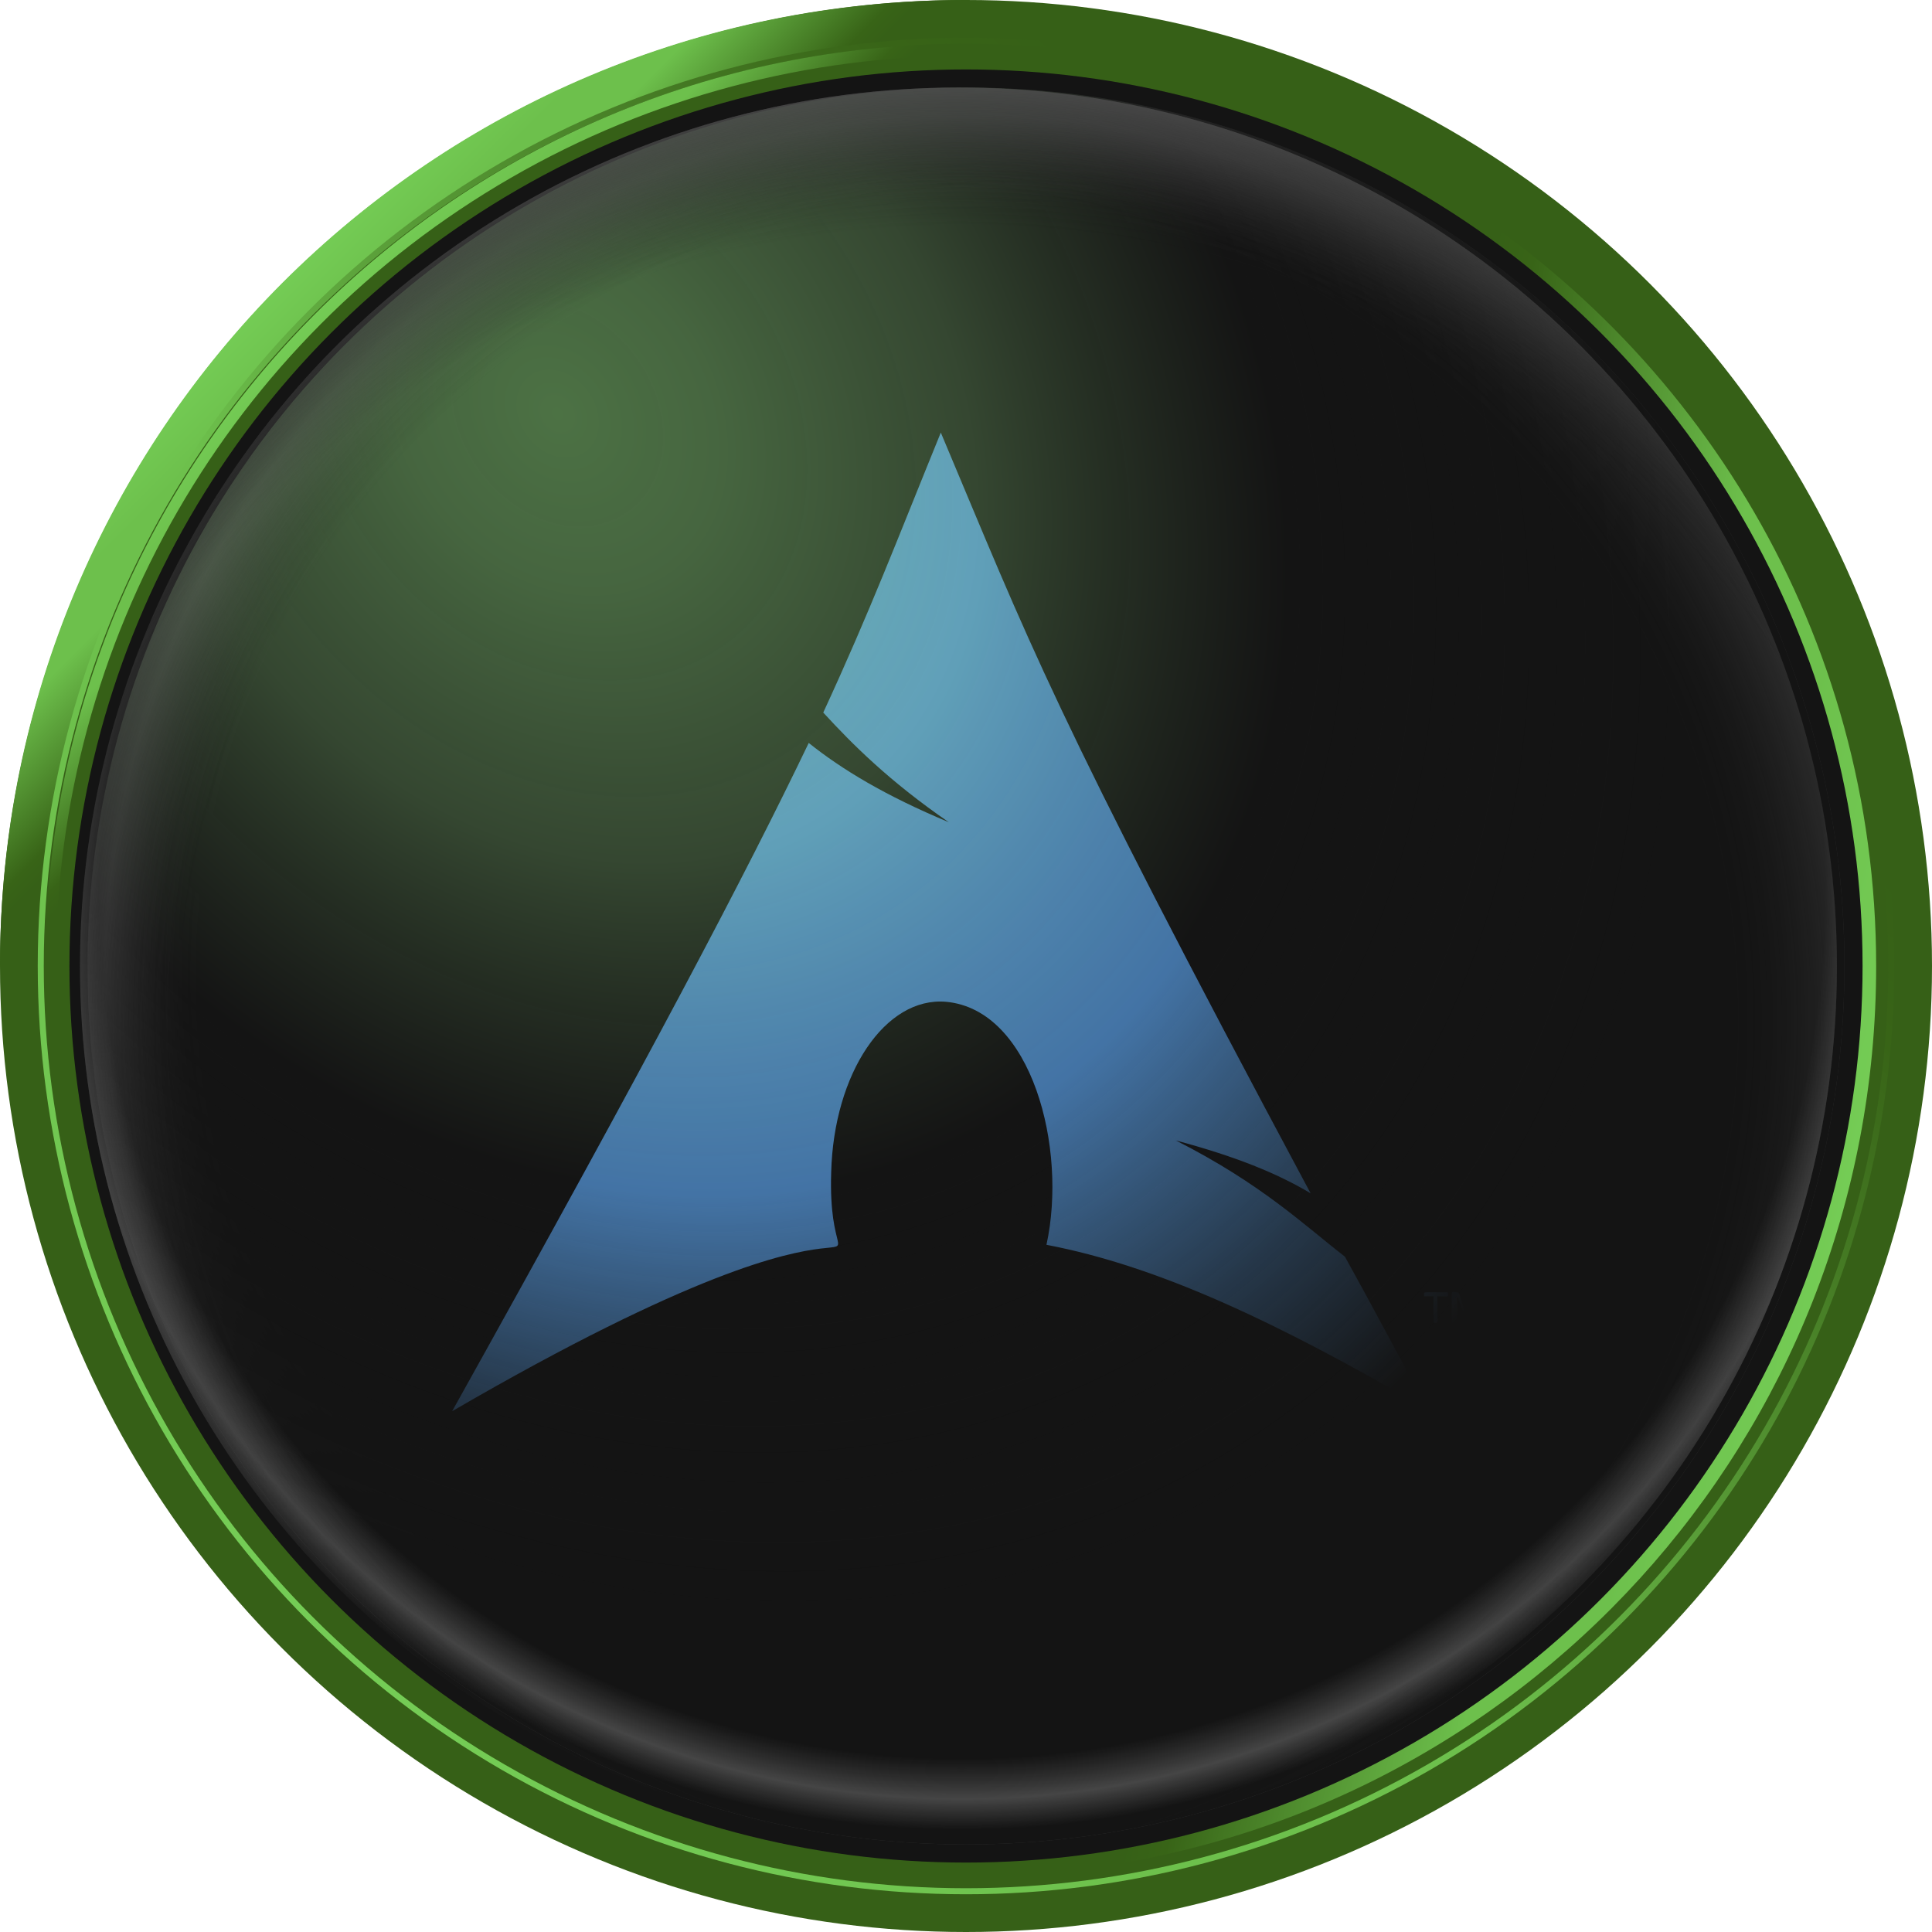 <?xml version="1.0" encoding="utf-8"?>
<!-- Generator: Adobe Illustrator 23.0.1, SVG Export Plug-In . SVG Version: 6.00 Build 0)  -->
<svg version="1.1" id="os_x5F_arch" xmlns="http://www.w3.org/2000/svg" xmlns:xlink="http://www.w3.org/1999/xlink" x="0px"
	 y="0px" viewBox="0 0 128 128" style="enable-background:new 0 0 128 128;" xml:space="preserve">
<g id="Base_Disc_1_">
	<g>
		<ellipse style="fill:#366017;" cx="64" cy="64" rx="64" ry="64"/>
		
			<linearGradient id="SVGID_1_" gradientUnits="userSpaceOnUse" x1="18.727" y1="-1564.631" x2="31.997" y2="-1577.902" gradientTransform="matrix(1 0 0 -1 0 -1545.89)">
			<stop  offset="0" style="stop-color:#74CC55"/>
			<stop  offset="0.229" style="stop-color:#6DC04C"/>
			<stop  offset="0.402" style="stop-color:#6DC04C"/>
			<stop  offset="0.821" style="stop-color:#386417"/>
			<stop  offset="0.889" style="stop-color:#366017"/>
			<stop  offset="1" style="stop-color:#366017"/>
		</linearGradient>
		<path style="fill:url(#SVGID_1_);" d="M0,64C0,28.6,28.6,0,64,0C53.6,10.4,0,64,0,64z"/>
	</g>
	
		<linearGradient id="SVGID_2_" gradientUnits="userSpaceOnUse" x1="20.558" y1="2339.9" x2="107.499" y2="2252.959" gradientTransform="matrix(1 0 0 1 0 -2232.43)">
		<stop  offset="0" style="stop-color:#74CC55"/>
		<stop  offset="0.229" style="stop-color:#6DC04C"/>
		<stop  offset="0.402" style="stop-color:#6DC04C"/>
		<stop  offset="0.821" style="stop-color:#386417"/>
		<stop  offset="0.889" style="stop-color:#366017"/>
		<stop  offset="1" style="stop-color:#366017"/>
	</linearGradient>
	<ellipse style="fill:url(#SVGID_2_);" cx="64" cy="64" rx="61.5" ry="61.5"/>
	<g>
		<ellipse style="fill:#366017;" cx="64" cy="64" rx="61.1" ry="61.1"/>
		
			<linearGradient id="SVGID_3_" gradientUnits="userSpaceOnUse" x1="-26.268" y1="-1590.18" x2="-13.622" y2="-1602.826" gradientTransform="matrix(1 0 0 -1 47.1 -1569.39)">
			<stop  offset="0" style="stop-color:#74CC55"/>
			<stop  offset="0.229" style="stop-color:#6DC04C"/>
			<stop  offset="0.402" style="stop-color:#6DC04C"/>
			<stop  offset="0.821" style="stop-color:#386417"/>
			<stop  offset="0.889" style="stop-color:#366017"/>
			<stop  offset="1" style="stop-color:#366017"/>
		</linearGradient>
		<path style="fill:url(#SVGID_3_);" d="M3,64C3,30.3,30.3,2.9,64,2.9C54.1,12.9,3,64,3,64z"/>
	</g>
	<ellipse style="fill:#366017;" cx="64" cy="64" rx="60.3" ry="60.3"/>
	
		<linearGradient id="SVGID_4_" gradientUnits="userSpaceOnUse" x1="122.745" y1="-1623.347" x2="82.182" y2="-1613.982" gradientTransform="matrix(1 0 0 -1 0 -1545.89)">
		<stop  offset="0" style="stop-color:#74CC55"/>
		<stop  offset="0.229" style="stop-color:#6DC04C"/>
		<stop  offset="0.402" style="stop-color:#6DC04C"/>
		<stop  offset="0.821" style="stop-color:#386417"/>
		<stop  offset="0.889" style="stop-color:#366017"/>
		<stop  offset="1" style="stop-color:#366017"/>
	</linearGradient>
	<path style="fill:url(#SVGID_4_);" d="M95,12.4L70.2,124c30.4-3.1,54.1-28.7,54.1-60C124.3,42.1,112.5,22.9,95,12.4z"/>
	<ellipse id="Black_Fill_3_" style="fill:#141414;" cx="64" cy="64" rx="59.4" ry="59.4"/>
</g>
<g id="Black_Fill_with_Highlights_1_">
	<ellipse id="Black_Fill_1_" style="fill:#141414;" cx="64" cy="64" rx="58.2" ry="58.2"/>
	
		<radialGradient id="SVGID_5_" cx="110.186" cy="2340.073" r="111.936" gradientTransform="matrix(0.572 0 0 0.572 1.055 -1273.781)" gradientUnits="userSpaceOnUse">
		<stop  offset="0" style="stop-color:#141414;stop-opacity:0"/>
		<stop  offset="0.791" style="stop-color:#141414;stop-opacity:0"/>
		<stop  offset="0.892" style="stop-color:#C6C6C6;stop-opacity:0.2"/>
		<stop  offset="1" style="stop-color:#000000;stop-opacity:0"/>
	</radialGradient>
	<ellipse style="fill:url(#SVGID_5_);" cx="64" cy="64" rx="58.2" ry="58.2"/>
</g>
<g id="Icon">
	<g id="g2424" transform="matrix(0.875,0,0,0.875,14.731,23.409)">
		<path id="path2518" style="fill-rule:evenodd;clip-rule:evenodd;fill:#4F8BC9;" d="M54.4,6c-3.3,8.1-5.3,13.4-8.9,21.2
			c2.2,2.4,5,5.2,9.5,8.3c-4.8-2-8.1-4-10.6-6c-4.7,9.8-12,23.7-27,50.6C53.9,58.9,45.7,74.5,46.1,62c0.2-7.5,4.1-13.3,8.7-12.9
			c6.5,0.6,9.2,11.1,7.6,18.4c8.4,1.6,17.4,5.8,28.9,12.5c-2.3-4.2-4.3-8-6.3-11.6c-3.1-2.4-6.3-5.5-12.8-8.8
			c4.5,1.2,7.7,2.5,10.2,4C62.7,26.8,61.1,21.9,54.4,6z"/>
		<g id="text2638">
			<path id="path3940" style="fill:#4F8BC9;" d="M91.7,73.4v-2H91c0-0.4-0.3-0.3,1.8-0.3c0,0.4,0.2,0.3-0.8,0.3
				C92,73.7,92.1,73.4,91.7,73.4"/>
			<path id="path3942" style="fill:#4F8BC9;" d="M93.1,73.4c0-2.8-0.2-2.3,0.5-2.3c0.5,1.5,0.6,1.8,0.7,2c0.1-0.2,0.1-0.3,0.7-2
				c0.5,0,0.4-0.5,0.4,2.3c-0.4,0-0.3,0.3-0.3-1.9c-0.8,2.2-0.6,1.9-0.9,1.9c-0.9-2.6-0.7-2.6-0.7,0H93.1"/>
		</g>
	</g>
</g>
<radialGradient id="GreenToBlackHighlight1_2_" cx="61.459" cy="2275.814" r="148.88" gradientTransform="matrix(0.337 0.462 -0.37 0.27 858.286 -615.459)" gradientUnits="userSpaceOnUse">
	<stop  offset="0" style="stop-color:#A1FF8D;stop-opacity:0.4"/>
	<stop  offset="0.147" style="stop-color:#9EF58C;stop-opacity:0.36"/>
	<stop  offset="0.373" style="stop-color:#97DF87;stop-opacity:0.25"/>
	<stop  offset="0.65" style="stop-color:#141414;stop-opacity:0.2"/>
	<stop  offset="0.852" style="stop-color:#141414;stop-opacity:0.7"/>
	<stop  offset="1" style="stop-color:#141414"/>
</radialGradient>
<ellipse id="GreenToBlackHighlight1_1_" style="fill:url(#GreenToBlackHighlight1_2_);" cx="64" cy="64" rx="58.2" ry="58.2"/>
<g id="TopShadows_1_">
	
		<radialGradient id="Highlights_Lower_Grey_1_" cx="111.8" cy="2337.7" r="111.843" gradientTransform="matrix(0.57 0 0 0.57 0 -1273.155)" gradientUnits="userSpaceOnUse">
		<stop  offset="0" style="stop-color:#141414;stop-opacity:0"/>
		<stop  offset="0.897" style="stop-color:#C6C6C6;stop-opacity:0"/>
		<stop  offset="0.939" style="stop-color:#DADADA;stop-opacity:0.25"/>
		<stop  offset="0.971" style="stop-color:#C6C6C6;stop-opacity:0"/>
	</radialGradient>
	<ellipse id="Highlights_Lower_Grey_2_" style="fill:url(#Highlights_Lower_Grey_1_);" cx="63.5" cy="64" rx="58.2" ry="58.2"/>
	
		<radialGradient id="Shadow_Inner_Top_Left_1_" cx="118.3" cy="2352.2" r="133.207" gradientTransform="matrix(0.57 0 0 0.57 0 -1273.155)" gradientUnits="userSpaceOnUse">
		<stop  offset="0.728" style="stop-color:#141414;stop-opacity:0"/>
		<stop  offset="0.979" style="stop-color:#949494"/>
	</radialGradient>
	<ellipse id="Shadow_Inner_Top_Left_2_" style="fill:url(#Shadow_Inner_Top_Left_1_);" cx="63.5" cy="64" rx="58.2" ry="58.2"/>
	
		<radialGradient id="Shadow_Inner_Top_Right_1_" cx="104.3" cy="2352.2" r="133.207" gradientTransform="matrix(0.57 0 0 0.57 0 -1273.155)" gradientUnits="userSpaceOnUse">
		<stop  offset="0.728" style="stop-color:#141414;stop-opacity:0"/>
		<stop  offset="0.979" style="stop-color:#949494"/>
	</radialGradient>
	<ellipse id="Shadow_Inner_Top_Right_2_" style="fill:url(#Shadow_Inner_Top_Right_1_);" cx="63.5" cy="64" rx="58.2" ry="58.2"/>
	
		<radialGradient id="Shadow_Inner_Top_1_" cx="111.3" cy="2375.2" r="162.355" gradientTransform="matrix(0.57 0 0 0.57 0 -1273.155)" gradientUnits="userSpaceOnUse">
		<stop  offset="0.71" style="stop-color:#141414;stop-opacity:0"/>
		<stop  offset="0.871" style="stop-color:#787878"/>
	</radialGradient>
	<ellipse id="Shadow_Inner_Top_2_" style="fill:url(#Shadow_Inner_Top_1_);" cx="63.5" cy="64" rx="58.2" ry="58.2"/>
</g>
</svg>

